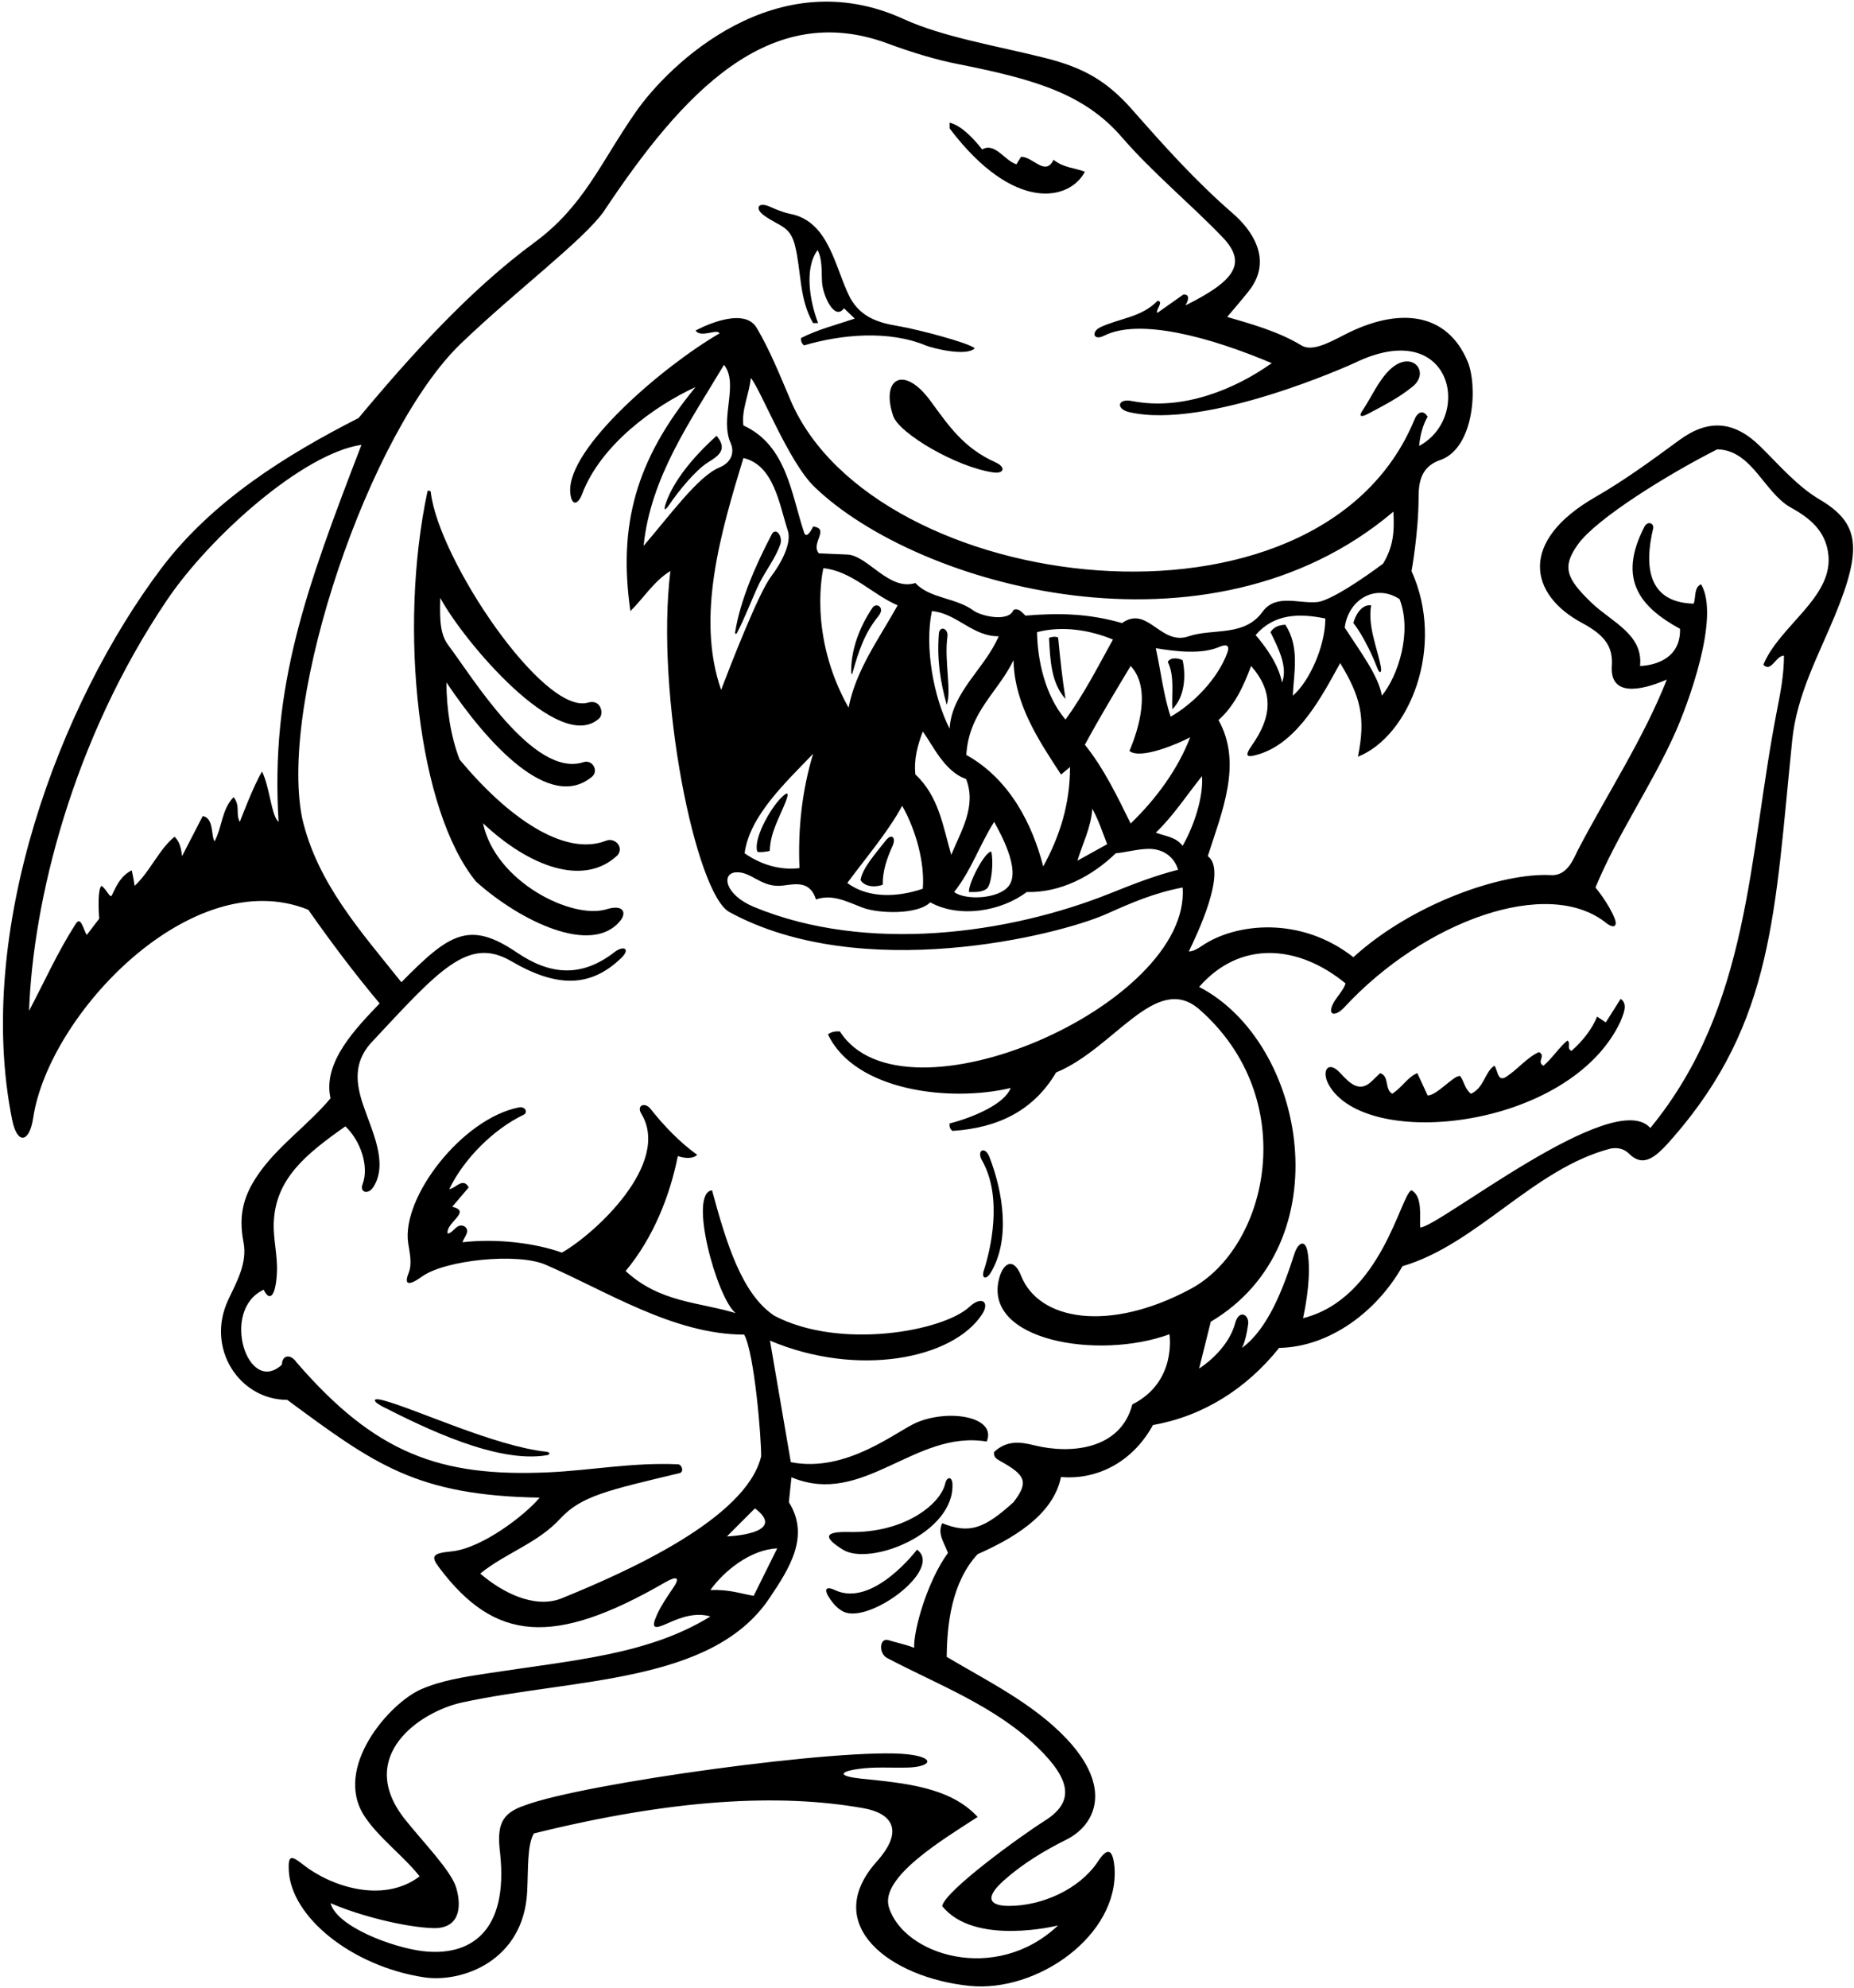<?xml version="1.0" encoding="UTF-8"?>
<svg xmlns="http://www.w3.org/2000/svg" xmlns:xlink="http://www.w3.org/1999/xlink" width="487pt" height="522pt" viewBox="0 0 487 522" version="1.1">
<g id="surface1">
<path style=" stroke:none;fill-rule:nonzero;fill:rgb(0%,0%,0%);fill-opacity:1;" d="M 478.004 131.191 C 472.086 127.691 467.434 122.211 462.488 117.328 C 455.566 110.488 448.773 109.965 441.133 115.562 C 433.867 120.891 426.664 126.172 419.078 130.52 C 398.875 142.105 401.59 156.141 415.641 163.637 C 422.129 167.098 423.668 170.297 423.379 174.883 C 422.867 182.906 430.75 181.523 437.836 178.461 C 431.66 194.062 422.234 208.359 414.434 223.312 C 413.285 225.668 411.617 230.055 407.422 229.816 C 394.598 229.09 370.926 237.301 355.5 251.371 C 341.598 240.469 324.57 242.422 315.836 248.309 C 314.629 249.121 313.465 249.855 312.273 249.855 C 314.223 245.844 322.551 228.602 317.258 224.828 C 320.941 213.234 326.461 200.48 320.07 189.105 C 324.293 185.312 326.613 180.301 328.633 174.887 C 334.598 181.703 334.129 188.195 328.891 195.66 C 326.762 198.695 327.402 199.066 330.719 198.051 C 341.09 194.867 347.41 182.488 352.031 174.129 C 357.297 182.812 358.824 188.328 356.691 198.719 C 370.176 193.395 379.805 169.898 370.773 149.969 C 370.773 149.969 372.605 140.035 372.629 130.648 C 372.637 126.336 373.391 122.383 378.574 120.719 C 387.289 117.363 388.195 101.34 385.496 94.902 C 380.012 81.84 367.23 80.621 353.105 87.938 C 348.727 90.207 344.543 92.359 341.848 90.707 C 335.781 87.023 328.633 85.074 322.348 83.23 C 322.348 83.23 327.266 77.508 328.473 75.84 C 334.219 67.891 328.703 60.285 323.914 56.121 C 313.953 47.453 305.953 38.504 297.477 28.879 C 290.734 21.219 284.633 17.754 274.398 15.191 C 261.852 12.055 247.57 9.691 237.402 5.023 C 203.961 -10.332 175.879 16.66 166.977 29.438 C 157.707 42.742 153.406 54.113 140.328 63.723 C 123.695 75.941 108.289 92.859 94.191 109.773 C 75.262 119.422 55.723 131.516 42.312 149.328 C 15.707 184.672 -6.789 244.492 3.188 294.055 C 4.531 300.727 7.738 300.109 8.715 293.586 C 12.789 266.355 50.426 226.574 80.977 238.91 C 86.824 247.254 93 255.488 99.719 263.504 C 93.691 269.848 84.656 278.887 86.824 288.422 C 81.379 294.957 73.695 300.434 68.621 307.289 C 63.898 313.664 62.57 318.988 63.965 326.238 C 64.996 331.617 62.277 336.43 59.984 341.273 C 53.93 354.062 62.895 367.617 75.449 367.617 C 98.352 384.508 109.305 392.738 141.754 393.289 C 137.887 397.934 126.496 406.66 118.57 407.414 C 113.645 407.887 113.09 408.633 115.297 411.578 C 129.945 431.148 145.422 432.465 174.684 415.555 C 177.852 413.723 178.672 414.266 176.891 416.891 C 175.336 419.18 173.629 421.672 172.559 424.07 C 170.902 427.781 171.879 427.875 175.453 426.258 C 178.984 424.66 182.73 423.383 186.602 424.492 C 170.242 434.598 150.543 435.969 127.695 439.492 C 121.922 440.383 115.859 441.301 110.512 443.668 C 102.277 447.312 87.465 464.188 95.691 476.871 C 99.375 482.555 106.027 487.395 110.227 492.746 C 100.574 500.059 86.762 495.332 79.562 489.621 C 76.465 487.164 75.68 487.168 75.852 491.102 C 76.383 503.473 92.492 516.352 111.305 519.246 C 121.324 520.789 137.566 514.984 138.48 496.738 C 138.773 490.875 138.438 484.52 140.234 481.477 C 176.824 472.414 204.816 470.918 226.852 474.855 C 233.957 476.125 237.828 480.434 230.297 488.863 C 215.387 505.562 233.926 519.379 254.645 521.504 C 272.438 523.332 294.016 508.227 292.758 490.414 C 292.289 485.145 290.727 485.223 288.254 489.066 C 283.508 496.055 273.836 500.512 264.996 500.508 C 260.262 500.508 258.188 498.676 263.797 493.719 C 268.66 489.414 274.363 485.957 280.082 483.117 C 287.66 479.355 292.414 469.656 280.227 456.684 C 271.449 447.348 259.359 441.465 248.68 435.109 C 248.746 426.539 249.98 415.5 256.805 408.133 C 265.363 404.344 276.633 398.168 278.688 387.875 C 288.98 388.742 297.973 383.215 302.848 374.223 C 315.848 371.949 327.332 364.801 336 353.965 C 349.215 353.75 361.676 344.434 368.391 332.516 C 388 326.773 402.734 306.945 422.992 301.641 C 424.793 301.277 426.574 301.637 427.875 302.938 C 431.859 306.918 435.207 303.621 439.441 298.766 C 466.023 268.285 466.156 239.359 470.781 194.289 C 472.004 182.375 477.66 172.148 482 161.609 C 489.289 143.922 488.402 137.344 478.004 131.191 Z M 310.648 222.121 C 308.809 219.734 306.219 219.66 303.605 218.652 C 308.156 214.32 311.73 208.797 315.738 203.812 C 316.121 209.164 313.789 216.594 310.648 222.121 Z M 191.945 116.406 C 192.645 117.941 192.918 121.109 188.938 122.777 C 183.383 125.105 176.172 135.055 169.055 143.359 C 170.895 125.266 181.402 110.531 190.18 95.801 C 194.176 100.895 188.957 109.859 191.945 116.406 Z M 195.27 120.285 C 203.285 122.125 204.695 132.418 206.969 139.461 C 207.953 142.809 205.156 147.945 202.516 151.445 C 199.219 155.824 191.945 174.531 189.422 181.168 C 182.703 161.887 189.422 139.566 195.27 120.285 Z M 210.004 227.969 C 204.91 228.621 199.711 226.996 195.594 224.07 C 196.895 214.211 206.43 205.438 213.578 197.961 C 210.652 207.711 209.57 217.68 210.004 227.969 Z M 193.211 229.086 C 197.379 228.711 199.965 233.328 205.754 232.543 C 209.305 232.059 212.805 231.406 214.34 236.203 C 218.695 234.707 222.391 236.766 226.547 238.344 C 230.785 239.953 241.051 240.258 244.348 236.961 C 252.039 241.188 262.98 239.344 269.695 234.254 C 278.582 234.469 286.812 230.137 293.098 224.07 C 295.492 223.891 298.613 222.984 301.566 222.922 C 305.605 222.832 308.465 225.098 309.457 228.402 C 303.363 229.938 297.574 232.215 291.793 234.535 C 264.855 245.348 227.707 250.406 198.105 238.195 C 190.449 235.035 189.414 229.426 193.211 229.086 Z M 312.621 193.617 C 309.48 201.852 303.824 209.66 296.996 216.27 C 293.641 209.445 289.957 201.754 284.973 195.578 C 288.766 188.535 292.883 181.711 296.996 174.887 C 302.461 180.727 299.062 191.625 296.672 197.203 C 299.598 199.586 309.688 195.199 312.621 193.617 Z M 290.824 221.688 L 283.023 226.02 C 284.324 221.578 286.598 217.352 286.922 212.371 C 288.547 215.297 289.633 218.652 290.824 221.688 Z M 279.883 188.969 C 274.465 182.578 272.516 173.262 272.406 166.004 C 279.121 164.27 286.383 165.461 292.34 167.953 C 288.438 174.992 284.758 182.254 279.883 188.969 Z M 278.711 203.406 L 281.074 201.426 C 281.074 211.18 278.363 219.629 274.031 227.535 C 271.215 216.594 265.336 204.68 253.824 198.246 C 254.559 186.855 262.004 182.035 266.23 173.367 C 266.445 184.852 272.75 194.309 278.711 203.406 Z M 265.02 232.602 C 262.422 236.105 253.57 236.504 250.629 234.254 C 255.18 228.512 257.348 221.797 261.141 215.836 C 262.883 218.98 268.102 228.445 265.02 232.602 Z M 249.438 191.352 C 245.191 183.012 242.828 169.902 244.781 160.477 C 251.281 161.02 255.504 167.191 262.328 167.086 C 258.754 175.535 249.98 181.711 249.438 191.352 Z M 253.773 204.57 C 256.59 211.828 252.363 218.328 249.871 224.504 C 247.703 217.027 246.621 209.121 240.445 203.379 C 240.012 199.152 241.098 195.578 242.395 192.109 C 244.996 195.578 248.031 202.617 253.773 204.57 Z M 242.395 233.387 C 236.113 235.555 228.203 236.094 222.57 231.871 C 227.445 225.262 233.297 218.438 236.98 211.609 C 240.664 218.109 242.938 226.672 242.395 233.387 Z M 222.895 185.828 C 212.035 166.551 216.285 149.211 216.285 149.211 C 223.762 149.969 229.18 156.145 235.789 158.961 C 230.914 167.734 224.848 175.859 222.895 185.828 Z M 322.387 171.414 C 319.883 178.246 313.551 184.73 307.508 188.211 C 305.664 182.793 304.906 176.184 303.605 170.227 C 308.727 171.047 315.496 171.961 320.34 169.863 C 322.051 169.121 323.133 169.383 322.387 171.414 Z M 339.574 182.688 C 339.902 176.41 341.414 169.902 337.625 164.051 C 336.105 164.16 334.699 164.484 333.723 166.004 C 335.676 170.012 338.379 175.141 336.758 179.219 C 335.781 174.453 332.75 170.227 329.824 166.762 C 334.699 161.129 341.309 161.02 348.133 162.426 C 348.133 169.902 343.711 179.285 339.574 182.688 Z M 345.965 158.109 C 341.133 158.559 335.273 155.934 331.773 160.477 C 326.953 167.352 318.773 164.918 312.273 167.086 C 304.797 169.684 301.547 158.852 294.723 163.617 C 285.949 161.129 278.363 160.91 269.371 161.668 C 268.398 160.801 267.641 159.609 266.23 160.152 C 264.973 163.508 257.633 161.75 255.773 160.379 C 251.016 156.871 244.277 157.242 240.445 153.109 C 233.512 155.277 227.926 145.855 222.57 145.633 L 215.098 145.309 C 212.82 142.711 218.129 138.809 213.578 138.266 C 213.199 139.168 211.762 141.707 211.195 139.785 C 207.836 129.711 206.645 116.926 195.27 111.727 C 194.727 107.609 196.785 103.602 197.219 99.266 C 199.789 102.219 207.109 121.281 213.934 127.859 C 241.02 153.984 317.453 175.527 366.008 134.367 C 366.336 139.895 365.898 143.684 363.301 148.02 C 363.301 148.02 350.504 157.684 345.965 158.109 Z M 362.977 182.688 C 362.16 177.508 357.125 170.879 353.227 164.809 C 354.129 157.566 361.195 153.125 367.633 157.336 C 370.992 166.004 367.242 177.508 362.977 182.688 Z M 68.84 202.617 C 66.691 206.031 62.992 215.836 62.992 215.836 C 61.801 213.562 63.223 211.703 61.359 209.332 C 58.219 212.582 58.441 216.922 56.383 220.93 C 55.406 219.844 56.273 214.754 53.242 214.32 L 47.824 224.828 C 47.605 222.988 47.281 221.145 45.875 219.734 C 41.863 222.879 39.438 228.883 35.363 232.629 C 35.258 231.871 34.867 229.645 34.613 228.547 C 31.82 229.984 30.734 232.262 29.418 235.047 C 28.926 236.09 28.215 233.82 26.699 232.629 C 25.723 233.062 25.812 238.531 26.066 241.242 L 22.797 245.52 C 21.93 244.328 21.242 240.141 19.766 242.812 C 15.105 250.07 11.641 257.871 7.633 265.453 C 8.652 236.824 18.891 194.574 43.863 157.578 C 55.105 140.922 79.582 119.062 94.949 116.816 C 80.395 154.633 70.984 180.18 73.176 215.836 C 71.262 214.242 70.898 206.844 68.84 202.617 Z M 307.184 350.391 C 307.184 350.391 309.234 362.895 297.43 368.809 C 294.355 380.734 281.176 381.891 271.797 379.574 C 268.125 378.664 264.605 378.125 261.141 381.266 C 260.855 382.613 261.82 383.172 262.828 383.73 C 269.453 387.406 270.254 389.223 266.23 394.484 C 258.438 401.535 254.617 402.844 247.488 400.008 C 246.188 402.824 247.922 404.883 249.004 407.809 C 243.559 415.258 239.945 428.121 240.121 432.727 C 237.68 431.77 235.625 431.422 233.367 430.711 C 231.027 429.969 230.691 434.215 233.078 435.434 C 246.285 442.383 261.367 448.012 272.469 458.793 C 281.613 467.672 282.086 473.309 274.43 478.148 C 267.984 482.219 248.246 496.535 247.488 500.543 C 255.969 511.18 277.93 505.637 277.93 505.637 C 261.477 521.164 237.301 513.355 233.488 500.84 C 231.086 492.961 247.844 482.965 256.805 477.145 C 249.512 469.191 237.328 468.25 226.188 467.086 C 220.492 466.488 219.938 465.355 225.449 464.543 C 229.582 463.93 234.137 464.285 238.359 464.18 C 244.516 464.023 246.066 461.559 238.406 460.695 C 221.93 458.832 153.164 468.309 137.852 474.109 C 131.637 476.184 130.48 479.355 131.355 486.574 C 133.641 507.566 123.285 513.879 110.938 512.367 C 103.102 511.406 88.5 505.988 86.824 499.785 C 94.699 503.215 106.695 506.133 113.781 506.34 C 120.453 506.531 121.453 501.242 119.824 495.711 C 118.508 491.23 110.883 483.484 106.336 477.723 C 93.266 461.172 110.34 449.469 121.402 447.078 C 150.836 440.715 186.996 442.18 202.082 419.738 C 207.383 411.852 212.824 403.43 207.219 394.492 L 207.895 387.945 C 226.746 395.855 240.23 375.414 259.188 378.559 C 261.863 372.121 249.488 369.922 240.848 373.535 C 235.543 375.754 222.426 386.883 207.73 383.977 L 202.254 352.059 C 225.059 361.715 250.152 357.012 257.949 345.176 C 260.117 341.887 257.812 340.23 254.711 343.133 C 247.754 349.645 220.535 354.543 203.383 345.516 C 194.863 339.828 190.816 326.508 187.035 312.582 C 180.73 313.281 188.254 340.797 193.227 344.836 C 183.691 341.91 173.363 342.129 164.336 333.777 C 171.594 325.109 175.984 313.988 178.047 303.59 C 179.562 304.133 181.945 304.457 183.137 303.266 C 178.711 300.117 174.371 295.629 170.934 291.258 C 169.359 289.262 167.152 290.312 168.445 292.445 C 176.457 305.629 155.973 324.238 147.602 328.941 C 140.34 326.363 130.254 325.203 121.492 326.23 C 121.816 324.93 123.77 323.199 121.926 322.008 C 119.867 321.141 119.219 323.738 117.594 323.957 C 116.941 321.141 124.094 318.105 118.785 316.914 L 123.117 311.824 C 121.602 309.008 119.652 312.148 118.027 312.258 C 121.816 304.348 129.617 296.547 137.527 292.754 C 138.719 292.191 138.043 290.5 136.336 290.805 C 121.434 293.715 105.352 314.473 107.23 326.523 C 107.664 329.281 108.273 331.953 107.344 334.273 C 106.039 337.535 107.406 337.707 110.895 335.203 C 116.953 330.859 135.941 328.953 143.258 332.102 C 158.969 338.859 176.918 350.48 195.48 350.48 C 198.191 355.445 199.996 377.789 199.93 382.457 C 196.016 398.848 164.535 412.832 147.277 419.836 C 140.188 422.477 131.785 418.102 126.152 413.227 C 132.891 407.773 141.176 405.312 147.184 398.797 C 152.688 392.82 159.805 391.332 178.508 386.855 C 179.746 386.559 179.121 384.582 178.105 384.535 C 166.113 384 155.238 386.145 144.016 386.648 C 115.566 387.922 98.598 381.715 77.879 357.746 C 76.312 355.445 74.055 355.848 74.055 358.379 C 65 366.676 57.805 343.934 69.273 338.691 C 70.738 341.867 72.418 340.672 72.738 334.219 C 72.961 329.797 71.742 325.332 71.906 321.125 C 72.352 309.672 80.086 303.254 90.727 295.789 C 94.703 299.547 97.016 306.328 95.246 310.973 C 94.406 313.172 96.738 313.82 98.078 311.711 C 102.086 305.406 97.656 296.965 95.348 290.043 C 93.52 284.566 92.82 279.152 97.332 274.012 C 115.199 254.891 122.902 245.762 134.262 252.398 C 146.277 259.426 155.195 259.391 163.285 251.473 C 165.625 249.184 163.84 248.16 161.402 250.043 C 152.59 256.855 144.387 255.973 135.766 250.133 C 123.27 241.664 118.035 245.121 105.43 257.941 C 94.812 244.617 83.25 231.871 79.348 214.754 C 73.156 183.531 97.055 113.223 121.141 90.148 C 135.766 76.145 152.992 63.285 158.543 55.605 C 179.262 24.426 201.961 -0.152 233.191 11.43 C 239.512 13.773 246.039 15.766 252.148 16.93 C 272.273 20.922 284.992 24.824 294.672 36.02 C 302.727 45.34 312.848 53.652 321.148 62.312 C 327.848 69.297 324.035 73.883 311.406 80.199 C 313.242 76.875 310.785 77.383 310.785 77.383 L 304.039 82.148 C 303.34 81.613 305.879 79.074 304.039 79.008 C 299.867 83.367 293.957 83.582 288.988 85.961 C 286.625 87.094 287.129 89.609 290.023 88.156 C 299.367 83.461 317.934 88.555 334.051 95.367 C 324.504 102.172 310.672 107.93 297.371 105.32 C 293.465 104.551 293.078 107.398 296.59 108.223 C 316.836 112.965 354.98 95.719 355.879 95.285 C 381.34 82.965 386.988 109.434 372.777 117.105 C 373.004 114.258 373.824 111.41 375 109.449 C 373.809 107.391 372.234 108.359 371.535 110.207 C 346.391 171.215 229.617 156.406 207.699 105.195 C 204.91 98.68 202.301 92.062 198.738 86.051 C 195.055 79.98 182.703 86.809 182.703 86.809 C 184.109 88.867 188.484 86.184 188.984 87.566 C 174.492 95.938 148.887 117.637 149.789 129.301 C 150.066 132.867 151.758 132.777 152.926 129.695 C 157.785 116.871 171.777 106.66 182.703 101.648 C 166.82 120.941 162.395 138.145 165.586 160.477 C 168.945 157.227 171.867 152.461 176.094 149.969 C 172.102 182.57 182.781 234.715 191.602 239.52 C 226.223 258.387 277.855 245.742 290.781 239.953 C 297.016 237.164 303.074 234.504 310.648 233.062 C 312.906 263.922 237.289 297.004 220.621 270.871 C 219.43 270.762 218.348 270.98 217.48 271.629 C 224.629 286.664 249.844 289.449 265.473 285.715 C 263.871 289.992 255.398 293.516 249.438 295.031 C 249.328 295.789 249.547 296.547 250.195 296.98 C 262.223 296.223 271.539 291.59 277.41 281.641 C 292.758 275.32 303.594 255.234 314.98 265.02 C 341.922 288.594 333.164 327.488 312.809 338.449 C 291.406 349.977 272.891 346.84 268.211 335.02 C 266.262 330.098 263.586 331.594 262.488 335.578 C 257.953 352.066 288.473 357.25 307.184 350.391 Z M 204.152 406.617 L 197.977 419.074 C 194.621 418.535 191.703 417.371 186.602 417.559 C 190.07 412.684 197.004 406.941 204.152 406.617 Z M 190.938 403.477 L 198.305 396.109 C 206.176 402.055 194.496 403.32 190.938 403.477 Z M 463.188 174.559 C 465.246 176.727 466.438 172.176 468.602 172.176 C 468.602 177.227 467.68 181.867 466.777 186.5 C 459.191 225.32 459.824 264.109 433.504 296.223 C 423.891 285.254 377.621 322.492 373.051 322.332 C 372.836 319.73 373.809 314.207 370.773 312.582 C 367.961 313.449 362.953 341 342.281 346.164 C 343.258 341.559 344.375 334.637 343.508 329.008 C 342.926 325.219 340.961 326.301 340.02 329.219 C 337.133 338.191 333.16 348.898 326.25 353.965 C 327.129 352.129 327.562 349.844 327.852 347.754 C 328.191 345.301 325.539 343.715 324.477 347.355 C 322.551 354.77 314.98 359.383 314.98 359.383 L 318.039 347.094 C 352.699 326.516 343.121 273.727 314.98 259.172 C 325.852 246.75 341.137 248.148 353.445 258.254 C 352.961 259.977 351.145 261.727 350.238 263.457 C 348.52 266.746 350.785 267.059 353.125 264.527 C 373.965 241.988 406.629 229.906 422.07 242.512 C 424.031 243.949 424.816 243.082 424.211 241.43 C 422.742 237.449 419.094 233.062 419.094 233.062 C 424.883 219.059 433.836 206.297 440.039 192.41 C 443.199 185.332 451.977 162.105 446.828 153.434 C 444.879 154.301 445.527 156.902 444.879 158.527 C 433.16 158.211 431.734 149.238 434.262 138.699 C 434.453 137.293 432.77 136.812 431.984 138.266 C 424.625 152.371 431.145 159.574 441.301 165.137 C 441.582 174.934 430.793 174.887 430.793 174.887 C 431.684 166.578 423.336 163.352 418.086 158.316 C 411.266 151.785 410.289 148.82 414.5 142.938 C 419.34 136.18 438.184 124.516 451.055 118.008 C 460.152 118.117 463.395 129.344 470.328 133.242 C 475.512 136.09 479.762 139.566 480.305 146.066 C 481.164 157.109 467.41 164.379 463.188 174.559 "/>
<path style=" stroke:none;fill-rule:nonzero;fill:rgb(0%,0%,0%);fill-opacity:1;" d="M 425.703 262.312 L 421.801 268.488 L 419.527 266.973 C 418.117 270.328 415.844 273.254 412.809 275.965 C 411.402 275.422 412.703 273.906 411.727 273.254 C 409.777 274.77 407.824 277.805 405.441 279.863 C 403.492 278.887 406.199 277.262 404.25 276.289 C 401 277.695 398.402 281.164 395.258 283.004 C 393.309 283.871 393.418 280.945 392.551 279.863 C 390.059 281.379 389.844 285.715 386.375 287.23 C 384.75 285.93 384.645 284.09 383.559 282.57 C 381.934 282.246 377.383 287.773 375 287.664 L 372.293 281.812 C 369.801 282.789 368.281 285.605 365.684 287.23 C 363.625 285.93 365.031 282.68 362.539 281.812 L 360.156 284.09 C 356.98 287.031 354.383 284.312 352.07 281.801 C 348.77 278.219 347.051 281.328 349.023 284.852 C 358.867 302.391 412.598 296.434 425.703 268.164 C 426.352 266.43 427.758 263.672 425.703 262.312 "/>
<path style=" stroke:none;fill-rule:nonzero;fill:rgb(0%,0%,0%);fill-opacity:1;" d="M 359.219 108.734 C 363.316 106.551 367.387 104.535 371.117 101.469 C 375.77 97.648 370.836 91.781 365.234 96.934 C 362.082 99.836 360.223 104.402 357.781 107.98 C 356.922 109.238 357.422 109.688 359.219 108.734 "/>
<path style=" stroke:none;fill-rule:nonzero;fill:rgb(0%,0%,0%);fill-opacity:1;" d="M 360.156 158.961 C 357.449 158.637 355.898 161.938 355.5 163.617 C 355.5 163.617 358.637 167.348 361.832 175.559 C 362.41 177.039 362.992 176.672 362.715 175.145 C 361.812 170.145 359.23 164.633 360.156 158.961 "/>
<path style=" stroke:none;fill-rule:nonzero;fill:rgb(0%,0%,0%);fill-opacity:1;" d="M 306.746 173.801 C 308.59 177.594 307.723 182.145 307.941 186.262 C 311.297 182.902 311.516 177.379 310.648 173.367 C 309.566 172.828 307.508 172.504 306.746 173.801 "/>
<path style=" stroke:none;fill-rule:nonzero;fill:rgb(0%,0%,0%);fill-opacity:1;" d="M 284.973 45.098 C 282.156 44.016 279.449 44.121 276.738 41.957 C 274.57 46.508 271.215 40.98 268.18 41.199 L 266.988 43.148 C 263.848 42.172 261.355 37.297 257.996 39.246 C 255.504 36.105 252.473 32.965 249.438 32.207 L 249.438 33.723 C 266.395 56.09 281.039 52.641 284.973 45.098 "/>
<path style=" stroke:none;fill-rule:nonzero;fill:rgb(0%,0%,0%);fill-opacity:1;" d="M 275.547 167.52 C 275.871 173.367 276.09 179.328 279.883 183.551 C 279.016 178.027 278.488 173.07 277.949 167.438 C 277.441 167.098 276.305 167.191 275.547 167.52 "/>
<path style=" stroke:none;fill-rule:nonzero;fill:rgb(0%,0%,0%);fill-opacity:1;" d="M 261.441 121.387 C 253.012 117.621 249.047 111.582 244.375 105.234 C 237.395 95.75 231.312 99.379 234.609 109.219 C 236.152 113.816 251.195 122.676 260.941 124.07 C 263.711 124.465 264.355 122.688 261.441 121.387 "/>
<path style=" stroke:none;fill-rule:nonzero;fill:rgb(0%,0%,0%);fill-opacity:1;" d="M 259.918 303.871 C 258.742 300.82 256.434 302.078 257.949 304.734 C 263.504 314.473 260.148 328.41 258.434 333.594 C 257.699 335.809 259.074 336.141 260.203 334.273 C 265.5 325.496 263.465 313.078 259.918 303.871 "/>
<path style=" stroke:none;fill-rule:nonzero;fill:rgb(0%,0%,0%);fill-opacity:1;" d="M 254.531 234.254 C 256.156 234.254 257.891 234.363 259.188 233.387 C 260.488 232.41 261.031 226.238 260.379 223.637 C 258.648 223.637 254.25 232.184 254.531 234.254 "/>
<path style=" stroke:none;fill-rule:nonzero;fill:rgb(0%,0%,0%);fill-opacity:1;" d="M 200.699 56.586 C 204.887 59.594 207.551 59.258 208.852 64.59 C 210.52 71.43 209.891 78.496 213.578 84.855 L 214.895 84.832 C 212.727 79.195 211.195 70.449 214.77 65.684 C 216.059 68.199 215.754 71.27 215.938 74.227 C 216.137 77.453 219.152 84.414 221.703 80.957 L 224.52 83.664 C 219.754 85.289 214.879 86.48 210.438 88.758 C 210.328 89.516 210.547 90.164 211.195 90.707 C 221.059 87.797 233.445 86.676 243.203 90.734 C 244.699 91.359 253.773 93.742 256.047 91.465 C 254.312 89.949 240.891 86.469 236.031 85.648 C 230.98 84.801 226.254 83.492 223.328 78.25 C 219.281 70.469 217.918 57.914 207.246 56.105 C 206.418 55.965 203.746 54.992 202.469 54.387 C 199.094 52.785 198.148 54.754 200.699 56.586 "/>
<path style=" stroke:none;fill-rule:nonzero;fill:rgb(0%,0%,0%);fill-opacity:1;" d="M 248.277 389.617 C 247.059 394.938 237.664 402.668 222.934 402.316 C 216.438 402.164 216.223 403.719 221.379 406.941 C 228.551 411.395 250.742 402.656 250.184 389.695 C 250.098 387.723 248.727 387.668 248.277 389.617 "/>
<path style=" stroke:none;fill-rule:nonzero;fill:rgb(0%,0%,0%);fill-opacity:1;" d="M 248.867 167.188 C 249.172 165.012 246.789 164.141 246.605 166.488 C 246.09 173.184 246.996 179.094 248.68 185.07 C 250.02 181.488 247.984 173.504 248.867 167.188 "/>
<path style=" stroke:none;fill-rule:nonzero;fill:rgb(0%,0%,0%);fill-opacity:1;" d="M 240.879 406.941 C 240.879 406.941 229.309 422.281 219.32 417.574 C 216.805 416.391 216.312 417.438 218.066 419.969 C 218.984 421.293 220.125 422.52 221.531 423.223 C 228.23 426.586 247.906 412.121 240.879 406.941 "/>
<path style=" stroke:none;fill-rule:nonzero;fill:rgb(0%,0%,0%);fill-opacity:1;" d="M 232.645 220.742 C 229.984 224.172 226.531 227.957 226.039 231.113 C 227.34 233.277 230.805 232.863 231.887 232.305 C 231.793 228.859 232.965 225.414 234.434 222.191 C 235.484 219.895 234.172 218.77 232.645 220.742 "/>
<path style=" stroke:none;fill-rule:nonzero;fill:rgb(0%,0%,0%);fill-opacity:1;" d="M 223.895 176.84 C 225.551 170.945 227.105 166.242 230.746 161.789 C 232.617 159.496 230.168 158.145 229.199 159.566 C 225.871 164.465 223.43 170.688 223.598 176.664 C 223.605 177.012 223.816 177.125 223.895 176.84 "/>
<path style=" stroke:none;fill-rule:nonzero;fill:rgb(0%,0%,0%);fill-opacity:1;" d="M 205.133 209.562 C 202.129 212.598 197.84 220.445 198.926 223.629 C 199.047 223.98 202.199 223.609 202.207 223.383 C 202.336 218.629 204.711 214.746 206.34 210.633 C 207.449 207.836 206.801 207.879 205.133 209.562 "/>
<path style=" stroke:none;fill-rule:nonzero;fill:rgb(0%,0%,0%);fill-opacity:1;" d="M 193.602 166.188 C 195.82 161.918 197.434 157.426 199.496 153.109 C 201.23 149.734 203.652 146.617 204.93 143.07 C 205.73 140.844 203.797 138.242 202.684 140.383 C 198.438 148.535 194.492 157.488 193.105 165.992 C 193.023 166.504 193.371 166.633 193.602 166.188 "/>
<path style=" stroke:none;fill-rule:nonzero;fill:rgb(0%,0%,0%);fill-opacity:1;" d="M 174.852 132.309 C 174.23 134.18 174.727 134.152 175.855 132.469 C 177.984 129.305 182.648 123.457 186.027 121.391 C 188.871 119.648 191.168 118 188.227 114.434 C 181.953 120.102 176.801 126.422 174.852 132.309 "/>
<path style=" stroke:none;fill-rule:nonzero;fill:rgb(0%,0%,0%);fill-opacity:1;" d="M 159.309 238.781 C 150.305 241.539 130.145 231.648 126.871 216.188 C 139.059 227.656 153.328 232.934 162.184 224.621 C 163.996 222.508 161.516 219.801 159.148 220.801 C 148.133 225.031 133.285 214.578 120.734 199.477 C 118.352 193.301 117.27 185.938 117.27 179.219 C 127.996 195.199 144.312 213.25 155.484 203.992 C 157.406 202.398 155.535 199.262 153.113 200.195 C 140.07 204.242 123.965 177.656 117.855 169.57 C 115.699 166.715 115.461 163.406 115.645 157.012 C 121.684 168.27 146.945 198.328 157.422 188.629 C 158.656 187.488 157.895 183.504 154.449 184.508 C 142.773 187.918 115.215 146.965 113.152 129.254 C 113.211 128.867 112.363 128.703 112.297 129.008 C 104.57 165.199 109.758 212.828 125.062 231.535 C 136.695 241.938 155.562 251.125 163 241.707 C 164.613 239.66 163.758 237.422 159.309 238.781 "/>
<path style=" stroke:none;fill-rule:nonzero;fill:rgb(0%,0%,0%);fill-opacity:1;" d="M 100.539 369.402 C 111.742 375.094 130.652 384.352 143.625 382.152 C 144.645 381.98 144.551 381.352 143.469 381.234 C 129.945 379.773 109.383 370.062 100.645 367.727 C 97.699 366.938 97.816 368.02 100.539 369.402 "/>
</g>
</svg>
